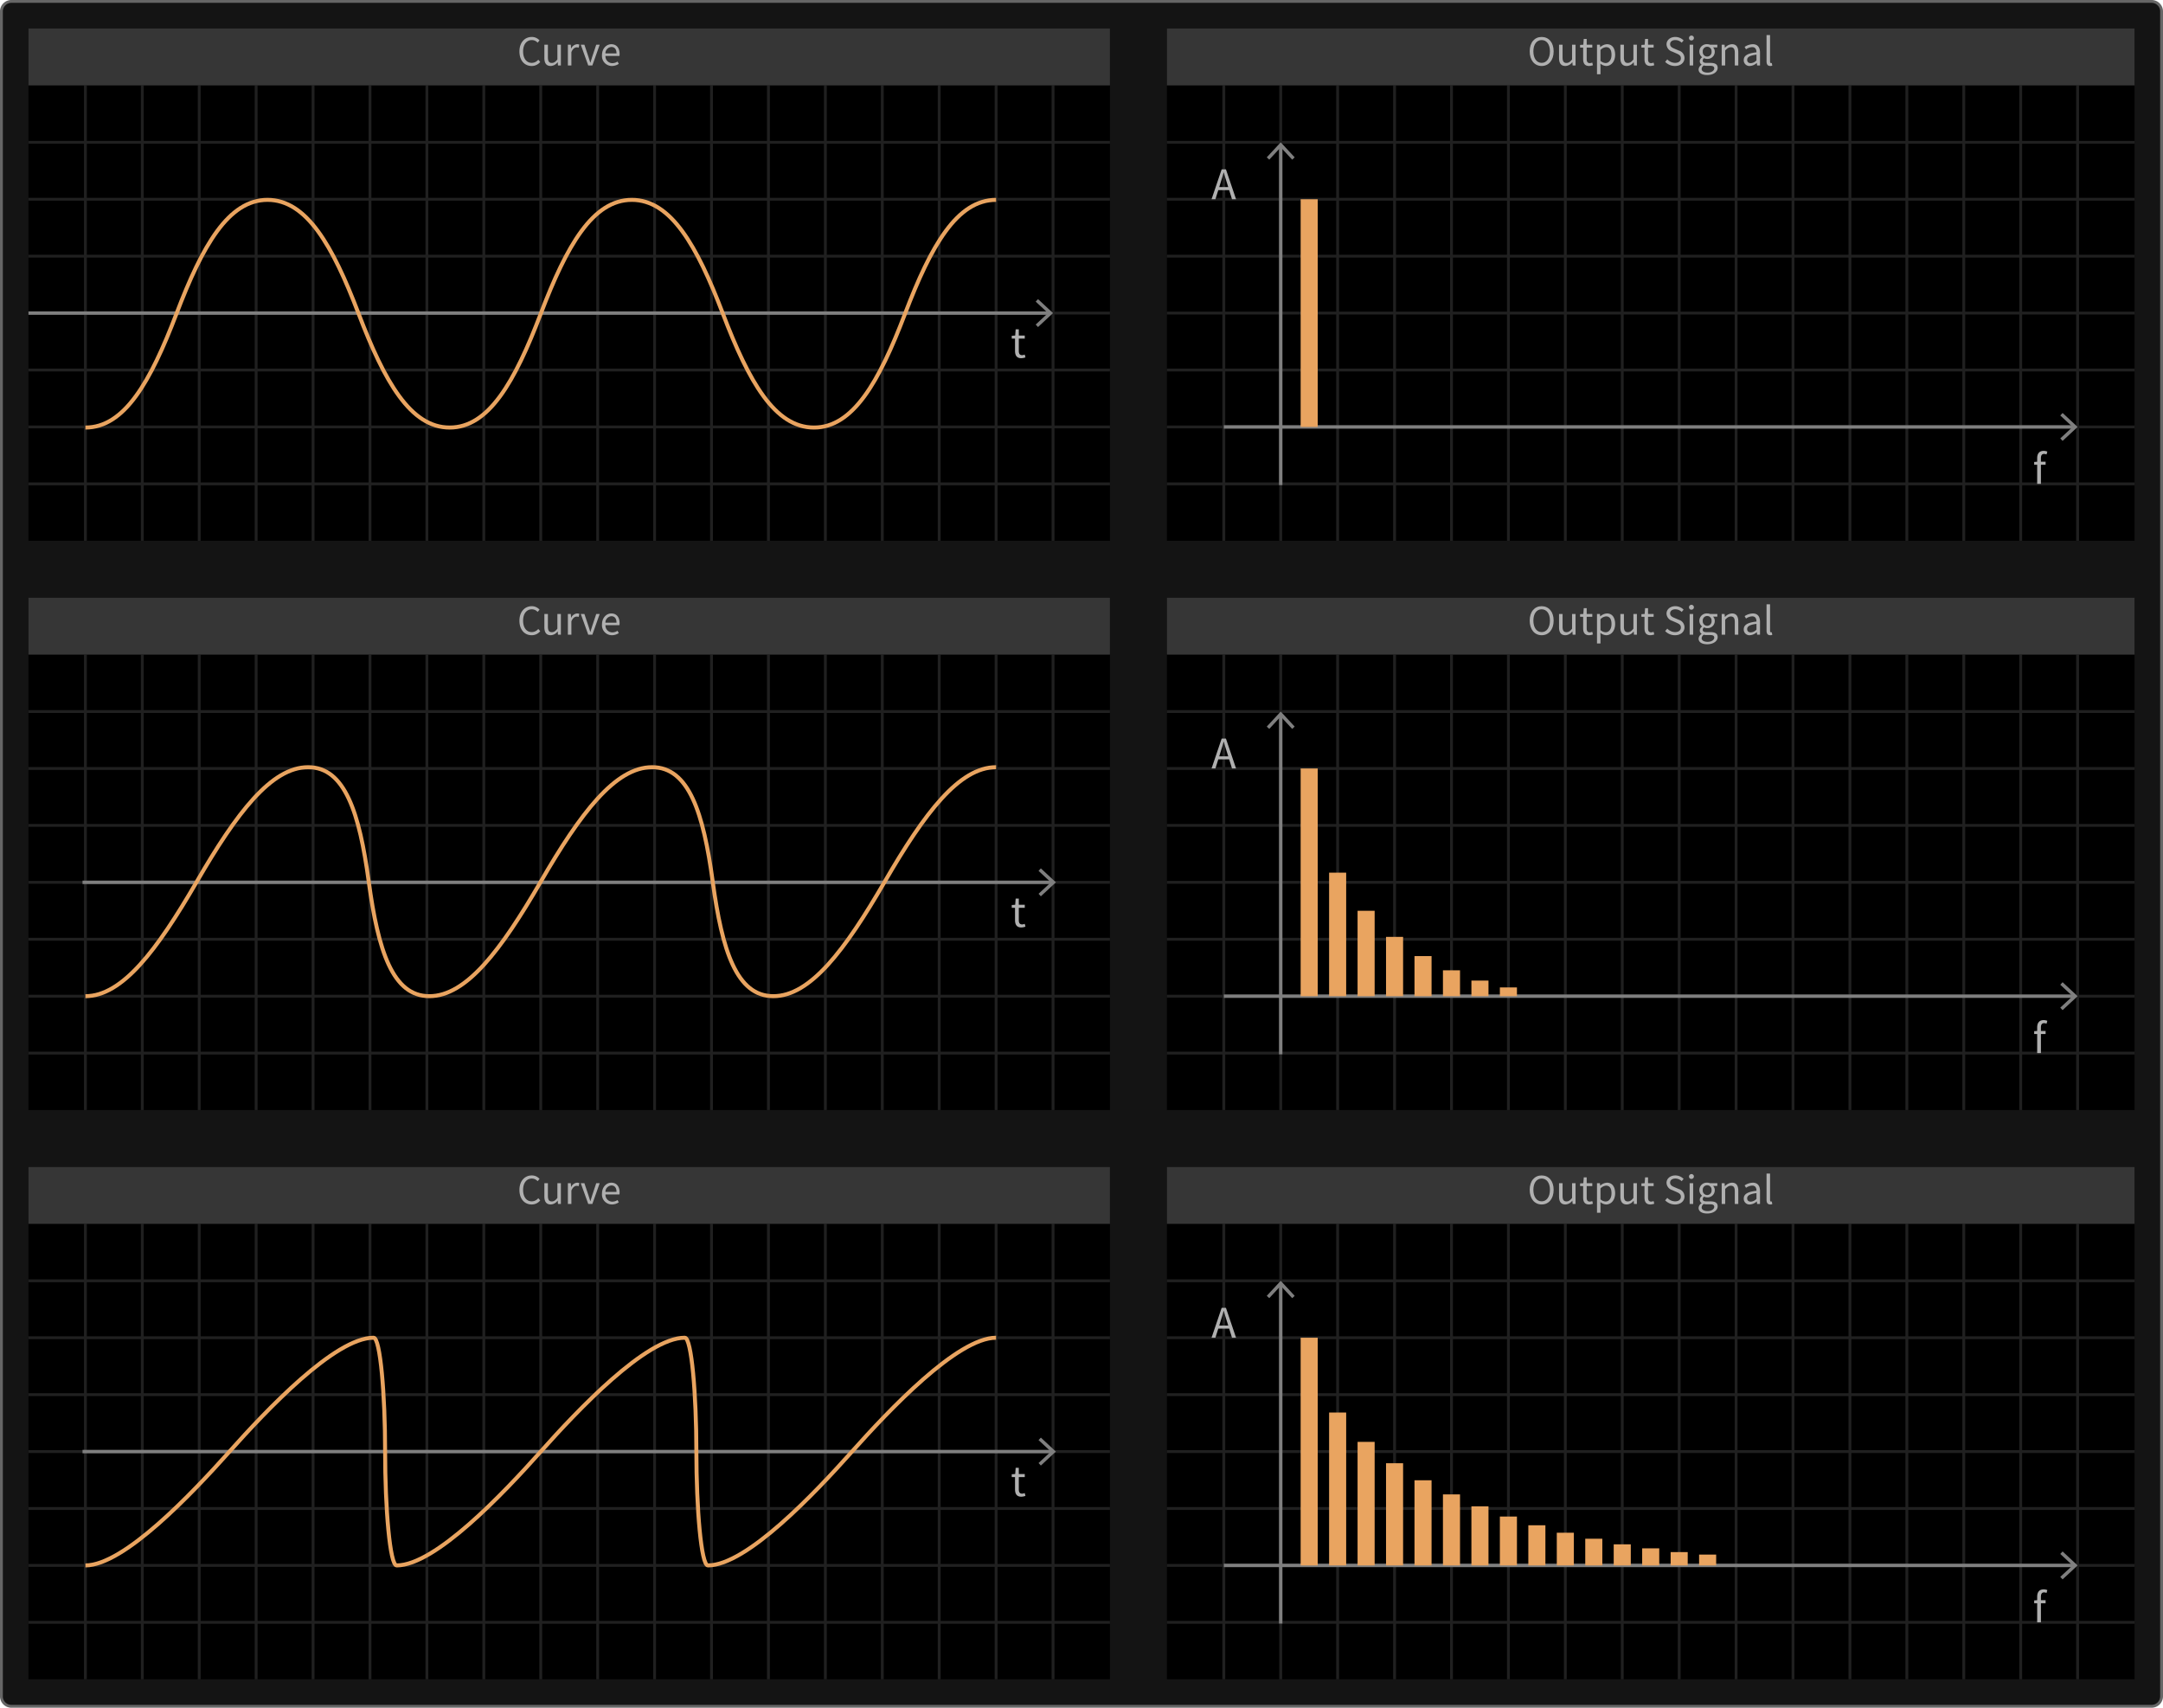 <svg xmlns="http://www.w3.org/2000/svg" viewBox="0 0 760 600"><title>osc-1</title><rect x="0.5" y="0.5" width="759" height="599" rx="3.5" ry="3.5" fill="#141414"/><path d="M756,1a3.003,3.003,0,0,1,3,3V596a3.003,3.003,0,0,1-3,3H4a3.003,3.003,0,0,1-3-3V4A3.003,3.003,0,0,1,4,1H756m0-1H4A4,4,0,0,0,0,4V596a4,4,0,0,0,4,4H756a4,4,0,0,0,4-4V4a4,4,0,0,0-4-4Z" fill="#666"/><rect x="10" y="10" width="380" height="180"/><rect x="410" y="10" width="340" height="180"/><rect x="10" y="210" width="380" height="180"/><rect x="410" y="210" width="340" height="180"/><rect x="10" y="410" width="380" height="180"/><rect x="410" y="410" width="340" height="180"/><line x1="70" y1="30.001" x2="70" y2="190.001" fill="none" stroke="#202020"/><line x1="50" y1="30.001" x2="50" y2="190.001" fill="none" stroke="#202020"/><line x1="90" y1="30.001" x2="90" y2="190.001" fill="none" stroke="#202020"/><line x1="110" y1="30.001" x2="110" y2="190.001" fill="none" stroke="#202020"/><line x1="130" y1="30.001" x2="130" y2="190.001" fill="none" stroke="#202020"/><line x1="150" y1="30.001" x2="150" y2="190.001" fill="none" stroke="#202020"/><line x1="170" y1="30.001" x2="170" y2="190.001" fill="none" stroke="#202020"/><line x1="190" y1="30.001" x2="190" y2="190.001" fill="none" stroke="#202020"/><line x1="210" y1="30.001" x2="210" y2="190.001" fill="none" stroke="#202020"/><line x1="230" y1="30.001" x2="230" y2="190.001" fill="none" stroke="#202020"/><line x1="250" y1="30.001" x2="250" y2="190.001" fill="none" stroke="#202020"/><line x1="270" y1="30.001" x2="270" y2="190.001" fill="none" stroke="#202020"/><line x1="290" y1="30.001" x2="290" y2="190.001" fill="none" stroke="#202020"/><line x1="310" y1="30.001" x2="310" y2="190.001" fill="none" stroke="#202020"/><line x1="330" y1="30.001" x2="330" y2="190.001" fill="none" stroke="#202020"/><line x1="350" y1="30.001" x2="350" y2="190.001" fill="none" stroke="#202020"/><line x1="370" y1="30.001" x2="370" y2="190.001" fill="none" stroke="#202020"/><line x1="10" y1="170.001" x2="390" y2="170.001" fill="none" stroke="#202020"/><line x1="10" y1="150.001" x2="390" y2="150.001" fill="none" stroke="#202020"/><line x1="10" y1="130.001" x2="390" y2="130.001" fill="none" stroke="#202020"/><line x1="10" y1="110.001" x2="390" y2="110.001" fill="none" stroke="#202020"/><line x1="10" y1="90.001" x2="390" y2="90.001" fill="none" stroke="#202020"/><line x1="10" y1="70.001" x2="390" y2="70.001" fill="none" stroke="#202020"/><line x1="10" y1="50.001" x2="390" y2="50.001" fill="none" stroke="#202020"/><line x1="30" y1="30.001" x2="30" y2="190.001" fill="none" stroke="#202020"/><line x1="530" y1="30.001" x2="530" y2="190.001" fill="none" stroke="#202020"/><line x1="510" y1="30.001" x2="510" y2="190.001" fill="none" stroke="#202020"/><line x1="550" y1="30.001" x2="550" y2="190.001" fill="none" stroke="#202020"/><line x1="570" y1="30.001" x2="570" y2="190.001" fill="none" stroke="#202020"/><line x1="590" y1="30.001" x2="590" y2="190.001" fill="none" stroke="#202020"/><line x1="610" y1="30.001" x2="610" y2="190.001" fill="none" stroke="#202020"/><line x1="630" y1="30.001" x2="630" y2="190.001" fill="none" stroke="#202020"/><line x1="650" y1="30.001" x2="650" y2="190.001" fill="none" stroke="#202020"/><line x1="670" y1="30.001" x2="670" y2="190.001" fill="none" stroke="#202020"/><line x1="690" y1="30.001" x2="690" y2="190.001" fill="none" stroke="#202020"/><line x1="710" y1="30.001" x2="710" y2="190.001" fill="none" stroke="#202020"/><line x1="730" y1="30.001" x2="730" y2="190.001" fill="none" stroke="#202020"/><line x1="410" y1="170.001" x2="750.001" y2="170.001" fill="none" stroke="#202020"/><line x1="410" y1="150.001" x2="750.001" y2="150.001" fill="none" stroke="#202020"/><line x1="410" y1="130.001" x2="750.001" y2="130.001" fill="none" stroke="#202020"/><line x1="410" y1="110.001" x2="750.001" y2="110.001" fill="none" stroke="#202020"/><line x1="410" y1="90.001" x2="750.001" y2="90.001" fill="none" stroke="#202020"/><line x1="410" y1="70.001" x2="750.001" y2="70.001" fill="none" stroke="#202020"/><line x1="410" y1="50.001" x2="750.001" y2="50.001" fill="none" stroke="#202020"/><line x1="490" y1="30.001" x2="490" y2="190.001" fill="none" stroke="#202020"/><line x1="470" y1="30.001" x2="470" y2="190.001" fill="none" stroke="#202020"/><line x1="450" y1="30.001" x2="450" y2="190.001" fill="none" stroke="#202020"/><line x1="430" y1="30.001" x2="430" y2="190.001" fill="none" stroke="#202020"/><line x1="70" y1="230.001" x2="70" y2="390.001" fill="none" stroke="#202020"/><line x1="50" y1="230.001" x2="50" y2="390.001" fill="none" stroke="#202020"/><line x1="90" y1="230.001" x2="90" y2="390.001" fill="none" stroke="#202020"/><line x1="110" y1="230.001" x2="110" y2="390.001" fill="none" stroke="#202020"/><line x1="130" y1="230.001" x2="130" y2="390.001" fill="none" stroke="#202020"/><line x1="150" y1="230.001" x2="150" y2="390.001" fill="none" stroke="#202020"/><line x1="170" y1="230.001" x2="170" y2="390.001" fill="none" stroke="#202020"/><line x1="190" y1="230.001" x2="190" y2="390.001" fill="none" stroke="#202020"/><line x1="210" y1="230.001" x2="210" y2="390.001" fill="none" stroke="#202020"/><line x1="230" y1="230.001" x2="230" y2="390.001" fill="none" stroke="#202020"/><line x1="250" y1="230.001" x2="250" y2="390.001" fill="none" stroke="#202020"/><line x1="270" y1="230.001" x2="270" y2="390.001" fill="none" stroke="#202020"/><line x1="290" y1="230.001" x2="290" y2="390.001" fill="none" stroke="#202020"/><line x1="310" y1="230.001" x2="310" y2="390.001" fill="none" stroke="#202020"/><line x1="330" y1="230.001" x2="330" y2="390.001" fill="none" stroke="#202020"/><line x1="350" y1="230.001" x2="350" y2="390.001" fill="none" stroke="#202020"/><line x1="370" y1="230.001" x2="370" y2="390.001" fill="none" stroke="#202020"/><line x1="10" y1="370.001" x2="390" y2="370.001" fill="none" stroke="#202020"/><line x1="10" y1="350.001" x2="390" y2="350.001" fill="none" stroke="#202020"/><line x1="10" y1="330.001" x2="390" y2="330.001" fill="none" stroke="#202020"/><line x1="10" y1="310.001" x2="390" y2="310.001" fill="none" stroke="#202020"/><line x1="10" y1="290.001" x2="390" y2="290.001" fill="none" stroke="#202020"/><line x1="10" y1="270.001" x2="390" y2="270.001" fill="none" stroke="#202020"/><line x1="10" y1="250.001" x2="390" y2="250.001" fill="none" stroke="#202020"/><line x1="30" y1="230.001" x2="30" y2="390.001" fill="none" stroke="#202020"/><line x1="530" y1="230.001" x2="530" y2="390.001" fill="none" stroke="#202020"/><line x1="510" y1="230.001" x2="510" y2="390.001" fill="none" stroke="#202020"/><line x1="550" y1="230.001" x2="550" y2="390.001" fill="none" stroke="#202020"/><line x1="570" y1="230.001" x2="570" y2="390.001" fill="none" stroke="#202020"/><line x1="590" y1="230.001" x2="590" y2="390.001" fill="none" stroke="#202020"/><line x1="610" y1="230.001" x2="610" y2="390.001" fill="none" stroke="#202020"/><line x1="630" y1="230.001" x2="630" y2="390.001" fill="none" stroke="#202020"/><line x1="650" y1="230.001" x2="650" y2="390.001" fill="none" stroke="#202020"/><line x1="670" y1="230.001" x2="670" y2="390.001" fill="none" stroke="#202020"/><line x1="690" y1="230.001" x2="690" y2="390.001" fill="none" stroke="#202020"/><line x1="710" y1="230.001" x2="710" y2="390.001" fill="none" stroke="#202020"/><line x1="730" y1="230.001" x2="730" y2="390.001" fill="none" stroke="#202020"/><line x1="410" y1="370.001" x2="750.001" y2="370.001" fill="none" stroke="#202020"/><line x1="410" y1="350.001" x2="750.001" y2="350.001" fill="none" stroke="#202020"/><line x1="410" y1="330.001" x2="750.001" y2="330.001" fill="none" stroke="#202020"/><line x1="410" y1="310.001" x2="750.001" y2="310.001" fill="none" stroke="#202020"/><line x1="410" y1="290.001" x2="750.001" y2="290.001" fill="none" stroke="#202020"/><line x1="410" y1="270.001" x2="750.001" y2="270.001" fill="none" stroke="#202020"/><line x1="410" y1="250.001" x2="750.001" y2="250.001" fill="none" stroke="#202020"/><line x1="490" y1="230.001" x2="490" y2="390.001" fill="none" stroke="#202020"/><line x1="470" y1="230.001" x2="470" y2="390.001" fill="none" stroke="#202020"/><line x1="450" y1="230.001" x2="450" y2="390.001" fill="none" stroke="#202020"/><line x1="430" y1="230.001" x2="430" y2="390.001" fill="none" stroke="#202020"/><line x1="70" y1="430.001" x2="70" y2="590.001" fill="none" stroke="#202020"/><line x1="50" y1="430.001" x2="50" y2="590.001" fill="none" stroke="#202020"/><line x1="90" y1="430.001" x2="90" y2="590.001" fill="none" stroke="#202020"/><line x1="110" y1="430.001" x2="110" y2="590.001" fill="none" stroke="#202020"/><line x1="130" y1="430.001" x2="130" y2="590.001" fill="none" stroke="#202020"/><line x1="150" y1="430.001" x2="150" y2="590.001" fill="none" stroke="#202020"/><line x1="170" y1="430.001" x2="170" y2="590.001" fill="none" stroke="#202020"/><line x1="190" y1="430.001" x2="190" y2="590.001" fill="none" stroke="#202020"/><line x1="210" y1="430.001" x2="210" y2="590.001" fill="none" stroke="#202020"/><line x1="230" y1="430.001" x2="230" y2="590.001" fill="none" stroke="#202020"/><line x1="250" y1="430.001" x2="250" y2="590.001" fill="none" stroke="#202020"/><line x1="270" y1="430.001" x2="270" y2="590.001" fill="none" stroke="#202020"/><line x1="290" y1="430.001" x2="290" y2="590.001" fill="none" stroke="#202020"/><line x1="310" y1="430.001" x2="310" y2="590.001" fill="none" stroke="#202020"/><line x1="330" y1="430.001" x2="330" y2="590.001" fill="none" stroke="#202020"/><line x1="350" y1="430.001" x2="350" y2="590.001" fill="none" stroke="#202020"/><line x1="370" y1="430.001" x2="370" y2="590.001" fill="none" stroke="#202020"/><line x1="10" y1="570.001" x2="390" y2="570.001" fill="none" stroke="#202020"/><line x1="10" y1="550.001" x2="390" y2="550.001" fill="none" stroke="#202020"/><line x1="10" y1="530.001" x2="390" y2="530.001" fill="none" stroke="#202020"/><line x1="10" y1="510.001" x2="390" y2="510.001" fill="none" stroke="#202020"/><line x1="10" y1="490.001" x2="390" y2="490.001" fill="none" stroke="#202020"/><line x1="10" y1="470.001" x2="390" y2="470.001" fill="none" stroke="#202020"/><line x1="10" y1="450.001" x2="390" y2="450.001" fill="none" stroke="#202020"/><line x1="30" y1="430.001" x2="30" y2="590.001" fill="none" stroke="#202020"/><line x1="530" y1="430.001" x2="530" y2="590.001" fill="none" stroke="#202020"/><line x1="510" y1="430.001" x2="510" y2="590.001" fill="none" stroke="#202020"/><line x1="550" y1="430.001" x2="550" y2="590.001" fill="none" stroke="#202020"/><line x1="570" y1="430.001" x2="570" y2="590.001" fill="none" stroke="#202020"/><line x1="590" y1="430.001" x2="590" y2="590.001" fill="none" stroke="#202020"/><line x1="610" y1="430.001" x2="610" y2="590.001" fill="none" stroke="#202020"/><line x1="630" y1="430.001" x2="630" y2="590.001" fill="none" stroke="#202020"/><line x1="650" y1="430.001" x2="650" y2="590.001" fill="none" stroke="#202020"/><line x1="670" y1="430.001" x2="670" y2="590.001" fill="none" stroke="#202020"/><line x1="690" y1="430.001" x2="690" y2="590.001" fill="none" stroke="#202020"/><line x1="710" y1="430.001" x2="710" y2="590.001" fill="none" stroke="#202020"/><line x1="730" y1="430.001" x2="730" y2="590.001" fill="none" stroke="#202020"/><line x1="410" y1="570.001" x2="750.001" y2="570.001" fill="none" stroke="#202020"/><line x1="410" y1="550.001" x2="750.001" y2="550.001" fill="none" stroke="#202020"/><line x1="410" y1="530.001" x2="750.001" y2="530.001" fill="none" stroke="#202020"/><line x1="410" y1="510.001" x2="750.001" y2="510.001" fill="none" stroke="#202020"/><line x1="410" y1="490.001" x2="750.001" y2="490.001" fill="none" stroke="#202020"/><line x1="410" y1="470.001" x2="750.001" y2="470.001" fill="none" stroke="#202020"/><line x1="410" y1="450.001" x2="750.001" y2="450.001" fill="none" stroke="#202020"/><line x1="490" y1="430.001" x2="490" y2="590.001" fill="none" stroke="#202020"/><line x1="470" y1="430.001" x2="470" y2="590.001" fill="none" stroke="#202020"/><line x1="450" y1="430.001" x2="450" y2="590.001" fill="none" stroke="#202020"/><line x1="430" y1="430.001" x2="430" y2="590.001" fill="none" stroke="#202020"/><rect x="10" y="10" width="380" height="20" fill="#363636"/><rect x="410" y="10" width="340" height="20" fill="#363636"/><rect x="10" y="210" width="380" height="20" fill="#363636"/><rect x="410" y="210" width="340" height="20" fill="#363636"/><rect x="10" y="410" width="380" height="20" fill="#363636"/><rect x="410" y="410" width="340" height="20" fill="#363636"/><path d="M182.51,18.082c0-3.165,1.86-5.1,4.365-5.1a3.593,3.593,0,0,1,2.7,1.215l-.675.81a2.69,2.69,0,0,0-2.01-.93c-1.86,0-3.09,1.53-3.09,3.975,0,2.476,1.185,4.035,3.045,4.035a2.968,2.968,0,0,0,2.28-1.11l.69.78a3.805,3.805,0,0,1-3.015,1.425C184.34,23.181,182.51,21.291,182.51,18.082Z" fill="#b0b0b0"/><path d="M191.271,20.332V15.711h1.245V20.166c0,1.365.405,1.95,1.365,1.95.75,0,1.275-.375,1.965-1.23v-5.175h1.23v7.29h-1.02l-.105-1.14h-.045a3.081,3.081,0,0,1-2.4,1.319C191.96,23.181,191.271,22.192,191.271,20.332Z" fill="#b0b0b0"/><path d="M200.555,15.711l.105,1.32h.045a2.494,2.494,0,0,1,2.07-1.5,1.805,1.805,0,0,1,.78.15l-.24,1.079a2.057,2.057,0,0,0-.705-.119c-.615,0-1.35.449-1.845,1.68v4.68h-1.23v-7.29Z" fill="#b0b0b0"/><path d="M205.34,15.711l1.38,4.141c.21.72.45,1.454.675,2.145h.06c.21-.69.45-1.425.66-2.145l1.38-4.141H210.71l-2.58,7.29h-1.44l-2.625-7.29Z" fill="#b0b0b0"/><path d="M211.52,19.372c0-2.385,1.605-3.84,3.27-3.84,1.859,0,2.91,1.335,2.91,3.42a4.8,4.8,0,0,1-.045.705h-4.92a2.418,2.418,0,0,0,2.43,2.535,3.296,3.296,0,0,0,1.814-.57l.435.81a4.338,4.338,0,0,1-2.4.75A3.486,3.486,0,0,1,211.52,19.372Zm3.3-2.865a2.252,2.252,0,0,0-2.1,2.266h3.9C216.62,17.301,215.96,16.506,214.82,16.506Z" fill="#b0b0b0"/><path d="M537.483,18.037c0-3.149,1.725-5.055,4.199-5.055,2.475,0,4.215,1.92,4.215,5.055,0,3.165-1.74,5.145-4.215,5.145C539.208,23.181,537.483,21.202,537.483,18.037Zm7.109,0c0-2.445-1.155-3.96-2.91-3.96s-2.91,1.515-2.91,3.96c0,2.46,1.155,4.05,2.91,4.05S544.593,20.497,544.593,18.037Z" fill="#b0b0b0"/><path d="M547.788,20.332V15.711h1.245V20.166c0,1.365.405,1.95,1.365,1.95.75,0,1.275-.375,1.965-1.23v-5.175h1.23v7.29h-1.02l-.104-1.14h-.045a3.082,3.082,0,0,1-2.4,1.319C548.478,23.181,547.788,22.192,547.788,20.332Z" fill="#b0b0b0"/><path d="M556.263,20.751V16.716h-1.08v-.93l1.14-.075.15-2.04h1.035v2.04h1.965v1.005h-1.965v4.05c0,.9.285,1.41,1.125,1.41a2.649,2.649,0,0,0,.825-.194l.24.93a4.502,4.502,0,0,1-1.35.27C556.788,23.181,556.263,22.192,556.263,20.751Z" fill="#b0b0b0"/><path d="M562.143,15.711l.105.84h.045a3.772,3.772,0,0,1,2.325-1.02c1.875,0,2.88,1.455,2.88,3.72,0,2.475-1.485,3.93-3.15,3.93a3.378,3.378,0,0,1-2.025-.84l.03,1.275v2.46h-1.229V15.711Zm4.08,3.54c0-1.604-.54-2.685-1.92-2.685a3.069,3.069,0,0,0-1.95.99v3.824a2.889,2.889,0,0,0,1.785.766C565.338,22.147,566.223,21.051,566.223,19.251Z" fill="#b0b0b0"/><path d="M569.343,20.332V15.711h1.245V20.166c0,1.365.405,1.95,1.365,1.95.75,0,1.275-.375,1.965-1.23v-5.175h1.23v7.29H574.127l-.104-1.14h-.045a3.082,3.082,0,0,1-2.4,1.319C570.032,23.181,569.343,22.192,569.343,20.332Z" fill="#b0b0b0"/><path d="M577.817,20.751V16.716H576.737v-.93l1.14-.075.15-2.04h1.035v2.04h1.965v1.005H579.062v4.05c0,.9.285,1.41,1.125,1.41a2.649,2.649,0,0,0,.825-.194l.24.93a4.502,4.502,0,0,1-1.35.27C578.342,23.181,577.817,22.192,577.817,20.751Z" fill="#b0b0b0"/><path d="M585.077,21.726l.75-.869a3.857,3.857,0,0,0,2.715,1.23c1.29,0,2.055-.645,2.055-1.605,0-1.005-.705-1.32-1.635-1.74l-1.41-.615a2.764,2.764,0,0,1-1.995-2.535c0-1.499,1.305-2.609,3.09-2.609a4.083,4.083,0,0,1,2.91,1.215l-.675.81a3.14,3.14,0,0,0-2.235-.93c-1.095,0-1.83.555-1.83,1.44,0,.944.855,1.305,1.635,1.635l1.395.6a2.739,2.739,0,0,1,2.025,2.625c0,1.56-1.275,2.805-3.345,2.805A4.77,4.77,0,0,1,585.077,21.726Z" fill="#b0b0b0"/><path d="M593.462,13.416a.857.857,0,1,1,.855.795A.805.805,0,0,1,593.462,13.416Zm1.455,2.295v7.29H593.688v-7.29Z" fill="#b0b0b0"/><path d="M596.822,24.396a2.105,2.105,0,0,1,1.065-1.649V22.686a1.344,1.344,0,0,1-.645-1.185,1.706,1.706,0,0,1,.795-1.35v-.061a2.573,2.573,0,0,1,1.8-4.56,2.922,2.922,0,0,1,1.035.18h2.535v.945h-1.5a2.114,2.114,0,0,1,.6,1.5,2.502,2.502,0,0,1-2.67,2.535,2.56,2.56,0,0,1-1.095-.255,1.104,1.104,0,0,0-.465.869c0,.466.3.795,1.29.795h1.41c1.695,0,2.55.525,2.55,1.74,0,1.35-1.425,2.52-3.69,2.52C598.052,26.361,596.822,25.657,596.822,24.396Zm5.505-.375c0-.675-.525-.899-1.47-.899h-1.26a3.552,3.552,0,0,1-.945-.12,1.534,1.534,0,0,0-.75,1.23c0,.78.795,1.275,2.115,1.275C601.412,25.506,602.327,24.787,602.327,24.021Zm-.945-5.895a1.552,1.552,0,1,0-3.09,0,1.556,1.556,0,1,0,3.09,0Z" fill="#b0b0b0"/><path d="M605.957,15.711l.105,1.05h.045a3.437,3.437,0,0,1,2.445-1.229c1.53,0,2.22.99,2.22,2.85v4.62H609.542V18.546c0-1.364-.42-1.949-1.38-1.949-.75,0-1.26.39-1.995,1.125v5.279h-1.23v-7.29Z" fill="#b0b0b0"/><path d="M612.692,21.112c0-1.59,1.365-2.385,4.47-2.73,0-.93-.3-1.83-1.5-1.83a3.966,3.966,0,0,0-2.175.78l-.48-.854a5.408,5.408,0,0,1,2.865-.945c1.785,0,2.535,1.185,2.535,3v4.47h-1.02l-.104-.87h-.045a3.886,3.886,0,0,1-2.415,1.05A1.983,1.983,0,0,1,612.692,21.112Zm4.47.104V19.192c-2.43.3-3.27.899-3.27,1.83,0,.824.57,1.17,1.29,1.17A2.957,2.957,0,0,0,617.162,21.216Z" fill="#b0b0b0"/><path d="M620.702,21.532v-9.21h1.23v9.3c0,.39.165.54.345.54a1.022,1.022,0,0,0,.27-.03l.165.93a1.653,1.653,0,0,1-.705.12C621.077,23.181,620.702,22.596,620.702,21.532Z" fill="#b0b0b0"/><path d="M182.51,218.082c0-3.165,1.86-5.1,4.365-5.1a3.593,3.593,0,0,1,2.7,1.215l-.675.81a2.69,2.69,0,0,0-2.01-.93c-1.86,0-3.09,1.53-3.09,3.975,0,2.476,1.185,4.035,3.045,4.035a2.968,2.968,0,0,0,2.28-1.11l.69.78a3.805,3.805,0,0,1-3.015,1.425C184.34,223.181,182.51,221.292,182.51,218.082Z" fill="#b0b0b0"/><path d="M191.271,220.332v-4.62h1.245v4.455c0,1.365.405,1.95,1.365,1.95.75,0,1.275-.375,1.965-1.23v-5.175h1.23v7.29h-1.02l-.105-1.14h-.045a3.081,3.081,0,0,1-2.4,1.319C191.96,223.181,191.271,222.192,191.271,220.332Z" fill="#b0b0b0"/><path d="M200.555,215.711l.105,1.32h.045a2.494,2.494,0,0,1,2.07-1.5,1.805,1.805,0,0,1,.78.15l-.24,1.079a2.057,2.057,0,0,0-.705-.119c-.615,0-1.35.449-1.845,1.68v4.68h-1.23v-7.29Z" fill="#b0b0b0"/><path d="M205.34,215.711l1.38,4.141c.21.72.45,1.454.675,2.145h.06c.21-.69.45-1.425.66-2.145l1.38-4.141H210.71l-2.58,7.29h-1.44l-2.625-7.29Z" fill="#b0b0b0"/><path d="M211.52,219.372c0-2.385,1.605-3.84,3.27-3.84,1.859,0,2.91,1.335,2.91,3.42a4.8,4.8,0,0,1-.045.705h-4.92a2.418,2.418,0,0,0,2.43,2.535,3.296,3.296,0,0,0,1.814-.57l.435.81a4.338,4.338,0,0,1-2.4.75A3.486,3.486,0,0,1,211.52,219.372Zm3.3-2.865a2.252,2.252,0,0,0-2.1,2.266h3.9C216.62,217.301,215.96,216.506,214.82,216.506Z" fill="#b0b0b0"/><path d="M537.483,218.037c0-3.149,1.725-5.055,4.199-5.055,2.475,0,4.215,1.92,4.215,5.055,0,3.165-1.74,5.145-4.215,5.145C539.208,223.181,537.483,221.202,537.483,218.037Zm7.109,0c0-2.445-1.155-3.96-2.91-3.96s-2.91,1.515-2.91,3.96c0,2.46,1.155,4.05,2.91,4.05S544.593,220.497,544.593,218.037Z" fill="#b0b0b0"/><path d="M547.788,220.332v-4.62h1.245v4.455c0,1.365.405,1.95,1.365,1.95.75,0,1.275-.375,1.965-1.23v-5.175h1.23v7.29h-1.02l-.104-1.14h-.045a3.082,3.082,0,0,1-2.4,1.319C548.478,223.181,547.788,222.192,547.788,220.332Z" fill="#b0b0b0"/><path d="M556.263,220.751v-4.035h-1.08v-.93l1.14-.075.15-2.04h1.035v2.04h1.965v1.005h-1.965v4.05c0,.9.285,1.41,1.125,1.41a2.649,2.649,0,0,0,.825-.194l.24.93a4.502,4.502,0,0,1-1.35.27C556.788,223.181,556.263,222.192,556.263,220.751Z" fill="#b0b0b0"/><path d="M562.143,215.711l.105.84h.045a3.772,3.772,0,0,1,2.325-1.02c1.875,0,2.88,1.455,2.88,3.72,0,2.475-1.485,3.93-3.15,3.93a3.378,3.378,0,0,1-2.025-.84l.03,1.275v2.46h-1.229V215.711Zm4.08,3.54c0-1.604-.54-2.685-1.92-2.685a3.069,3.069,0,0,0-1.95.99v3.824a2.889,2.889,0,0,0,1.785.766C565.338,222.147,566.223,221.051,566.223,219.251Z" fill="#b0b0b0"/><path d="M569.343,220.332v-4.62h1.245v4.455c0,1.365.405,1.95,1.365,1.95.75,0,1.275-.375,1.965-1.23v-5.175h1.23v7.29H574.127l-.104-1.14h-.045a3.082,3.082,0,0,1-2.4,1.319C570.032,223.181,569.343,222.192,569.343,220.332Z" fill="#b0b0b0"/><path d="M577.817,220.751v-4.035H576.737v-.93l1.14-.075.15-2.04h1.035v2.04h1.965v1.005H579.062v4.05c0,.9.285,1.41,1.125,1.41a2.649,2.649,0,0,0,.825-.194l.24.93a4.502,4.502,0,0,1-1.35.27C578.342,223.181,577.817,222.192,577.817,220.751Z" fill="#b0b0b0"/><path d="M585.077,221.726l.75-.869a3.857,3.857,0,0,0,2.715,1.23c1.29,0,2.055-.645,2.055-1.605,0-1.005-.705-1.32-1.635-1.74l-1.41-.615a2.764,2.764,0,0,1-1.995-2.535c0-1.499,1.305-2.609,3.09-2.609a4.083,4.083,0,0,1,2.91,1.215l-.675.81a3.14,3.14,0,0,0-2.235-.93c-1.095,0-1.83.555-1.83,1.44,0,.944.855,1.305,1.635,1.635l1.395.6a2.739,2.739,0,0,1,2.025,2.625c0,1.56-1.275,2.805-3.345,2.805A4.77,4.77,0,0,1,585.077,221.726Z" fill="#b0b0b0"/><path d="M593.462,213.417a.857.857,0,1,1,.855.795A.805.805,0,0,1,593.462,213.417Zm1.455,2.295v7.29H593.688v-7.29Z" fill="#b0b0b0"/><path d="M596.822,224.396a2.105,2.105,0,0,1,1.065-1.649V222.686a1.344,1.344,0,0,1-.645-1.185,1.706,1.706,0,0,1,.795-1.35v-.061a2.573,2.573,0,0,1,1.8-4.56,2.922,2.922,0,0,1,1.035.18h2.535v.945h-1.5a2.114,2.114,0,0,1,.6,1.5,2.502,2.502,0,0,1-2.67,2.535,2.56,2.56,0,0,1-1.095-.255,1.104,1.104,0,0,0-.465.869c0,.466.3.795,1.29.795h1.41c1.695,0,2.55.525,2.55,1.74,0,1.35-1.425,2.52-3.69,2.52C598.052,226.361,596.822,225.657,596.822,224.396Zm5.505-.375c0-.675-.525-.899-1.47-.899h-1.26a3.552,3.552,0,0,1-.945-.12,1.534,1.534,0,0,0-.75,1.23c0,.78.795,1.275,2.115,1.275C601.412,225.506,602.327,224.787,602.327,224.021Zm-.945-5.895a1.552,1.552,0,1,0-3.09,0,1.556,1.556,0,1,0,3.09,0Z" fill="#b0b0b0"/><path d="M605.957,215.711l.105,1.05h.045a3.437,3.437,0,0,1,2.445-1.229c1.53,0,2.22.99,2.22,2.85v4.62H609.542v-4.455c0-1.364-.42-1.949-1.38-1.949-.75,0-1.26.39-1.995,1.125v5.279h-1.23v-7.29Z" fill="#b0b0b0"/><path d="M612.692,221.112c0-1.59,1.365-2.385,4.47-2.73,0-.93-.3-1.83-1.5-1.83a3.966,3.966,0,0,0-2.175.78l-.48-.854a5.408,5.408,0,0,1,2.865-.945c1.785,0,2.535,1.185,2.535,3v4.47h-1.02l-.104-.87h-.045a3.886,3.886,0,0,1-2.415,1.05A1.983,1.983,0,0,1,612.692,221.112Zm4.47.104v-2.024c-2.43.3-3.27.899-3.27,1.83,0,.824.57,1.17,1.29,1.17A2.957,2.957,0,0,0,617.162,221.216Z" fill="#b0b0b0"/><path d="M620.702,221.532v-9.21h1.23v9.3c0,.39.165.54.345.54a1.022,1.022,0,0,0,.27-.03l.165.93a1.653,1.653,0,0,1-.705.12C621.077,223.181,620.702,222.596,620.702,221.532Z" fill="#b0b0b0"/><path d="M182.51,418.082c0-3.165,1.86-5.1,4.365-5.1a3.593,3.593,0,0,1,2.7,1.215l-.675.81a2.69,2.69,0,0,0-2.01-.93c-1.86,0-3.09,1.53-3.09,3.975,0,2.476,1.185,4.035,3.045,4.035a2.968,2.968,0,0,0,2.28-1.11l.69.78a3.805,3.805,0,0,1-3.015,1.425C184.34,423.181,182.51,421.291,182.51,418.082Z" fill="#b0b0b0"/><path d="M191.271,420.332v-4.62h1.245v4.455c0,1.365.405,1.95,1.365,1.95.75,0,1.275-.375,1.965-1.23v-5.175h1.23v7.29h-1.02l-.105-1.14h-.045a3.081,3.081,0,0,1-2.4,1.319C191.96,423.181,191.271,422.192,191.271,420.332Z" fill="#b0b0b0"/><path d="M200.555,415.711l.105,1.32h.045a2.494,2.494,0,0,1,2.07-1.5,1.805,1.805,0,0,1,.78.15l-.24,1.079a2.057,2.057,0,0,0-.705-.119c-.615,0-1.35.449-1.845,1.68v4.68h-1.23v-7.29Z" fill="#b0b0b0"/><path d="M205.34,415.711l1.38,4.141c.21.72.45,1.454.675,2.145h.06c.21-.69.45-1.425.66-2.145l1.38-4.141H210.71l-2.58,7.29h-1.44l-2.625-7.29Z" fill="#b0b0b0"/><path d="M211.52,419.372c0-2.385,1.605-3.84,3.27-3.84,1.859,0,2.91,1.335,2.91,3.42a4.8,4.8,0,0,1-.045.705h-4.92a2.418,2.418,0,0,0,2.43,2.535,3.296,3.296,0,0,0,1.814-.57l.435.81a4.338,4.338,0,0,1-2.4.75A3.486,3.486,0,0,1,211.52,419.372Zm3.3-2.865a2.252,2.252,0,0,0-2.1,2.266h3.9C216.62,417.301,215.96,416.506,214.82,416.506Z" fill="#b0b0b0"/><path d="M537.483,418.037c0-3.149,1.725-5.055,4.199-5.055,2.475,0,4.215,1.92,4.215,5.055,0,3.165-1.74,5.145-4.215,5.145C539.208,423.181,537.483,421.202,537.483,418.037Zm7.109,0c0-2.445-1.155-3.96-2.91-3.96s-2.91,1.515-2.91,3.96c0,2.46,1.155,4.05,2.91,4.05S544.593,420.497,544.593,418.037Z" fill="#b0b0b0"/><path d="M547.788,420.332v-4.62h1.245v4.455c0,1.365.405,1.95,1.365,1.95.75,0,1.275-.375,1.965-1.23v-5.175h1.23v7.29h-1.02l-.104-1.14h-.045a3.082,3.082,0,0,1-2.4,1.319C548.478,423.181,547.788,422.192,547.788,420.332Z" fill="#b0b0b0"/><path d="M556.263,420.751v-4.035h-1.08v-.93l1.14-.075.15-2.04h1.035v2.04h1.965v1.005h-1.965v4.05c0,.9.285,1.41,1.125,1.41a2.649,2.649,0,0,0,.825-.194l.24.93a4.502,4.502,0,0,1-1.35.27C556.788,423.181,556.263,422.192,556.263,420.751Z" fill="#b0b0b0"/><path d="M562.143,415.711l.105.84h.045a3.772,3.772,0,0,1,2.325-1.02c1.875,0,2.88,1.455,2.88,3.72,0,2.475-1.485,3.93-3.15,3.93a3.378,3.378,0,0,1-2.025-.84l.03,1.275v2.46h-1.229V415.711Zm4.08,3.54c0-1.604-.54-2.685-1.92-2.685a3.069,3.069,0,0,0-1.95.99v3.824a2.889,2.889,0,0,0,1.785.766C565.338,422.147,566.223,421.051,566.223,419.251Z" fill="#b0b0b0"/><path d="M569.343,420.332v-4.62h1.245v4.455c0,1.365.405,1.95,1.365,1.95.75,0,1.275-.375,1.965-1.23v-5.175h1.23v7.29H574.127l-.104-1.14h-.045a3.082,3.082,0,0,1-2.4,1.319C570.032,423.181,569.343,422.192,569.343,420.332Z" fill="#b0b0b0"/><path d="M577.817,420.751v-4.035H576.737v-.93l1.14-.075.15-2.04h1.035v2.04h1.965v1.005H579.062v4.05c0,.9.285,1.41,1.125,1.41a2.649,2.649,0,0,0,.825-.194l.24.93a4.502,4.502,0,0,1-1.35.27C578.342,423.181,577.817,422.192,577.817,420.751Z" fill="#b0b0b0"/><path d="M585.077,421.726l.75-.869a3.857,3.857,0,0,0,2.715,1.23c1.29,0,2.055-.645,2.055-1.605,0-1.005-.705-1.32-1.635-1.74l-1.41-.615a2.764,2.764,0,0,1-1.995-2.535c0-1.499,1.305-2.609,3.09-2.609a4.083,4.083,0,0,1,2.91,1.215l-.675.81a3.14,3.14,0,0,0-2.235-.93c-1.095,0-1.83.555-1.83,1.44,0,.944.855,1.305,1.635,1.635l1.395.6a2.739,2.739,0,0,1,2.025,2.625c0,1.56-1.275,2.805-3.345,2.805A4.77,4.77,0,0,1,585.077,421.726Z" fill="#b0b0b0"/><path d="M593.462,413.416a.857.857,0,1,1,.855.795A.805.805,0,0,1,593.462,413.416Zm1.455,2.295v7.29H593.688v-7.29Z" fill="#b0b0b0"/><path d="M596.822,424.396a2.105,2.105,0,0,1,1.065-1.649V422.686a1.344,1.344,0,0,1-.645-1.185,1.706,1.706,0,0,1,.795-1.35v-.061a2.573,2.573,0,0,1,1.8-4.56,2.922,2.922,0,0,1,1.035.18h2.535v.945h-1.5a2.114,2.114,0,0,1,.6,1.5,2.502,2.502,0,0,1-2.67,2.535,2.56,2.56,0,0,1-1.095-.255,1.104,1.104,0,0,0-.465.869c0,.466.3.795,1.29.795h1.41c1.695,0,2.55.525,2.55,1.74,0,1.35-1.425,2.52-3.69,2.52C598.052,426.361,596.822,425.657,596.822,424.396Zm5.505-.375c0-.675-.525-.899-1.47-.899h-1.26a3.552,3.552,0,0,1-.945-.12,1.534,1.534,0,0,0-.75,1.23c0,.78.795,1.275,2.115,1.275C601.412,425.506,602.327,424.787,602.327,424.021Zm-.945-5.895a1.552,1.552,0,1,0-3.09,0,1.556,1.556,0,1,0,3.09,0Z" fill="#b0b0b0"/><path d="M605.957,415.711l.105,1.05h.045a3.437,3.437,0,0,1,2.445-1.229c1.53,0,2.22.99,2.22,2.85v4.62H609.542v-4.455c0-1.364-.42-1.949-1.38-1.949-.75,0-1.26.39-1.995,1.125v5.279h-1.23v-7.29Z" fill="#b0b0b0"/><path d="M612.692,421.112c0-1.59,1.365-2.385,4.47-2.73,0-.93-.3-1.83-1.5-1.83a3.966,3.966,0,0,0-2.175.78l-.48-.854a5.408,5.408,0,0,1,2.865-.945c1.785,0,2.535,1.185,2.535,3v4.47h-1.02l-.104-.87h-.045a3.886,3.886,0,0,1-2.415,1.05A1.983,1.983,0,0,1,612.692,421.112Zm4.47.104v-2.024c-2.43.3-3.27.899-3.27,1.83,0,.824.57,1.17,1.29,1.17A2.957,2.957,0,0,0,617.162,421.216Z" fill="#b0b0b0"/><path d="M620.702,421.532v-9.21h1.23v9.3c0,.39.165.54.345.54a1.022,1.022,0,0,0,.27-.03l.165.93a1.653,1.653,0,0,1-.705.12C621.077,423.181,620.702,422.596,620.702,421.532Z" fill="#b0b0b0"/><path d="M356.644,123.266v-4.306h-1.153v-.992l1.216-.08.16-2.177h1.104v2.177h2.097v1.072h-2.097v4.322c0,.96.304,1.505,1.201,1.505a2.809,2.809,0,0,0,.88-.209l.256.993a4.812,4.812,0,0,1-1.44.288C357.204,125.86,356.644,124.803,356.644,123.266Z" fill="#b0b0b0"/><path d="M714.735,163.292v-.992l1.056-.08v-1.232c0-1.585.72-2.577,2.273-2.577a3.533,3.533,0,0,1,1.296.256l-.288,1.009a2.188,2.188,0,0,0-.88-.192c-.736,0-1.088.513-1.088,1.505v1.232h1.649v1.072H717.104v6.707h-1.312v-6.707Z" fill="#b0b0b0"/><path d="M430.751,59.5l3.554,10.5h-1.425l-.992-3.201H428.062l-1.008,3.201h-1.36l3.553-10.5Zm.801,6.227-.497-1.601c-.384-1.169-.72-2.321-1.056-3.538h-.064c-.32,1.217-.656,2.369-1.04,3.538l-.496,1.601Z" fill="#b0b0b0"/><path d="M356.644,323.266v-4.306h-1.153v-.992l1.216-.08.16-2.177h1.104v2.177h2.097v1.072h-2.097v4.322c0,.96.304,1.505,1.201,1.505a2.809,2.809,0,0,0,.88-.209l.256.993a4.812,4.812,0,0,1-1.44.288C357.204,325.86,356.644,324.803,356.644,323.266Z" fill="#b0b0b0"/><path d="M714.735,363.292v-.992l1.056-.08v-1.232c0-1.585.72-2.577,2.273-2.577a3.533,3.533,0,0,1,1.296.256l-.288,1.009a2.188,2.188,0,0,0-.88-.192c-.736,0-1.088.513-1.088,1.505v1.232h1.649v1.072H717.104v6.707h-1.312v-6.707Z" fill="#b0b0b0"/><path d="M430.751,259.5l3.554,10.5h-1.425l-.992-3.201H428.062l-1.008,3.201h-1.36l3.553-10.5Zm.801,6.227-.497-1.601c-.384-1.169-.72-2.321-1.056-3.538h-.064c-.32,1.217-.656,2.369-1.04,3.538l-.496,1.601Z" fill="#b0b0b0"/><path d="M356.644,523.266v-4.305h-1.153v-.992l1.216-.08.16-2.178h1.104v2.178h2.097v1.072h-2.097v4.322c0,.959.304,1.504,1.201,1.504a2.782,2.782,0,0,0,.88-.209l.256.994a4.842,4.842,0,0,1-1.44.287C357.204,525.859,356.644,524.803,356.644,523.266Z" fill="#b0b0b0"/><path d="M714.735,563.293v-.992l1.056-.08v-1.232c0-1.586.72-2.578,2.273-2.578a3.553,3.553,0,0,1,1.296.256l-.288,1.01a2.173,2.173,0,0,0-.88-.193c-.736,0-1.088.514-1.088,1.506v1.232h1.649V563.293H717.104V570h-1.312v-6.707Z" fill="#b0b0b0"/><path d="M430.751,459.5l3.554,10.5h-1.425l-.992-3.201H428.062l-1.008,3.201h-1.36l3.553-10.5Zm.801,6.227-.497-1.601c-.384-1.169-.72-2.321-1.056-3.538h-.064c-.32,1.217-.656,2.369-1.04,3.538l-.496,1.601Z" fill="#b0b0b0"/><line x1="10" y1="110.001" x2="368.699" y2="110.001" fill="none" stroke="#7f7f7f" stroke-width="1.2"/><polygon points="364.723 114.909 363.904 114.03 368.238 110.002 363.904 105.973 364.723 105.094 370 110.002 364.723 114.909" fill="#7f7f7f"/><line x1="450" y1="170.439" x2="450" y2="51.302" fill="none" stroke="#7f7f7f" stroke-width="1.2"/><polygon points="454.908 55.278 454.029 56.097 450.001 51.763 445.972 56.097 445.094 55.278 450.001 50.001 454.908 55.278" fill="#7f7f7f"/><line x1="430" y1="150.001" x2="728.699" y2="150.001" fill="none" stroke="#7f7f7f" stroke-width="1.2"/><polygon points="724.723 154.909 723.904 154.03 728.238 150.002 723.904 145.973 724.723 145.094 730 150.002 724.723 154.909" fill="#7f7f7f"/><line x1="29" y1="310.001" x2="369.699" y2="310.001" fill="none" stroke="#7f7f7f" stroke-width="1.2"/><polygon points="365.723 314.909 364.904 314.03 369.238 310.002 364.904 305.973 365.723 305.094 371 310.002 365.723 314.909" fill="#7f7f7f"/><line x1="450" y1="370.439" x2="450" y2="251.302" fill="none" stroke="#7f7f7f" stroke-width="1.2"/><polygon points="454.908 255.278 454.029 256.097 450.001 251.763 445.972 256.097 445.094 255.278 450.001 250.001 454.908 255.278" fill="#7f7f7f"/><line x1="430" y1="350.001" x2="728.699" y2="350.001" fill="none" stroke="#7f7f7f" stroke-width="1.2"/><polygon points="724.723 354.909 723.904 354.03 728.238 350.002 723.904 345.973 724.723 345.094 730 350.002 724.723 354.909" fill="#7f7f7f"/><line x1="29" y1="510.001" x2="369.699" y2="510.001" fill="none" stroke="#7f7f7f" stroke-width="1.2"/><polygon points="365.723 514.909 364.904 514.03 369.238 510.002 364.904 505.973 365.723 505.094 371 510.002 365.723 514.909" fill="#7f7f7f"/><line x1="450" y1="570.439" x2="450" y2="451.302" fill="none" stroke="#7f7f7f" stroke-width="1.2"/><polygon points="454.908 455.278 454.029 456.097 450.001 451.763 445.972 456.097 445.094 455.278 450.001 450.001 454.908 455.278" fill="#7f7f7f"/><line x1="430" y1="550.001" x2="728.699" y2="550.001" fill="none" stroke="#7f7f7f" stroke-width="1.2"/><polygon points="724.723 554.909 723.904 554.03 728.238 550.002 723.904 545.973 724.723 545.094 730 550.002 724.723 554.909" fill="#7f7f7f"/><path d="M350,70.221c-13.714,0-22.857,16-32,39.999s-18.286,39.999-32,39.999S263.143,134.22,254,110.22s-18.286-39.999-32-39.999-22.857,16-32,39.999-18.286,39.999-32,39.999-22.857-16-32-39.999S107.715,70.221,94.001,70.221s-22.857,16-32,39.999S43.715,150.219,30.001,150.219" fill="none" stroke="#e9a460" stroke-width="1.4"/><path d="M349.994,269.549c-12.949,0-25.15,16.09-39.135,40.226s-26.186,40.226-39.135,40.226-18.014-16.091-21.295-40.226-8.346-40.226-21.295-40.226-25.15,16.091-39.135,40.226-26.186,40.226-39.135,40.226-18.014-16.091-21.295-40.226-8.346-40.226-21.295-40.226-25.15,16.091-39.135,40.226-26.186,40.226-39.135,40.226" fill="none" stroke="#e9a460" stroke-width="1.4"/><path d="M30.004,549.999c13.604,0,37.618-25.433,50.631-39.999S117.662,470.001,131.266,470.001c2.357 0,4.051,20,4.051,40s1.694,40,4.051,40c13.604,0,37.618-25.433,50.631-39.999v-.001c13.013-14.566,37.027-39.999,50.631-39.999,2.357 0,4.051,20,4.051,40s1.694,40,4.051,40c13.604,0,37.618-25.433,50.631-39.999v-.001c13.013-14.566,37.027-39.999,50.631-39.999" fill="none" stroke="#e9a460" stroke-width="1.4"/><line x1="460" y1="150.001" x2="460" y2="70.001" fill="none" stroke="#e9a460" stroke-width="6"/><line x1="460" y1="350.001" x2="460" y2="270.001" fill="none" stroke="#e9a460" stroke-width="6"/><line x1="470" y1="350.001" x2="470" y2="306.603" fill="none" stroke="#e9a460" stroke-width="6"/><line x1="480" y1="350.001" x2="480" y2="319.999" fill="none" stroke="#e9a460" stroke-width="6"/><line x1="490" y1="350.001" x2="490" y2="329.17" fill="none" stroke="#e9a460" stroke-width="6"/><line x1="500" y1="350.001" x2="500" y2="335.912" fill="none" stroke="#e9a460" stroke-width="6"/><line x1="510" y1="350.001" x2="510" y2="340.913" fill="none" stroke="#e9a460" stroke-width="6"/><line x1="520" y1="350.001" x2="520" y2="344.521" fill="none" stroke="#e9a460" stroke-width="6"/><line x1="530" y1="350.001" x2="530" y2="346.929" fill="none" stroke="#e9a460" stroke-width="6"/><line x1="460" y1="550.001" x2="460" y2="470.001" fill="none" stroke="#e9a460" stroke-width="6"/><line x1="480" y1="550.001" x2="480" y2="506.593" fill="none" stroke="#e9a460" stroke-width="6"/><line x1="500" y1="550.001" x2="500" y2="520.085" fill="none" stroke="#e9a460" stroke-width="6"/><line x1="520" y1="550.001" x2="520" y2="529.245" fill="none" stroke="#e9a460" stroke-width="6"/><line x1="540" y1="550.001" x2="540" y2="535.895" fill="none" stroke="#e9a460" stroke-width="6"/><line x1="560" y1="550.001" x2="560" y2="540.623" fill="none" stroke="#e9a460" stroke-width="6"/><line x1="580" y1="550.001" x2="580" y2="544" fill="none" stroke="#e9a460" stroke-width="6"/><line x1="470" y1="550.001" x2="470" y2="496.285" fill="none" stroke="#e9a460" stroke-width="6"/><line x1="490" y1="550.001" x2="490" y2="514.099" fill="none" stroke="#e9a460" stroke-width="6"/><line x1="510" y1="550.001" x2="510" y2="525.048" fill="none" stroke="#e9a460" stroke-width="6"/><line x1="530" y1="550.001" x2="530" y2="532.828" fill="none" stroke="#e9a460" stroke-width="6"/><line x1="550" y1="550.001" x2="550" y2="538.515" fill="none" stroke="#e9a460" stroke-width="6"/><line x1="570" y1="550.001" x2="570" y2="542.593" fill="none" stroke="#e9a460" stroke-width="6"/><line x1="590" y1="550.001" x2="590" y2="545.319" fill="none" stroke="#e9a460" stroke-width="6"/><line x1="600" y1="550.001" x2="600" y2="546.192" fill="none" stroke="#e9a460" stroke-width="6"/></svg>